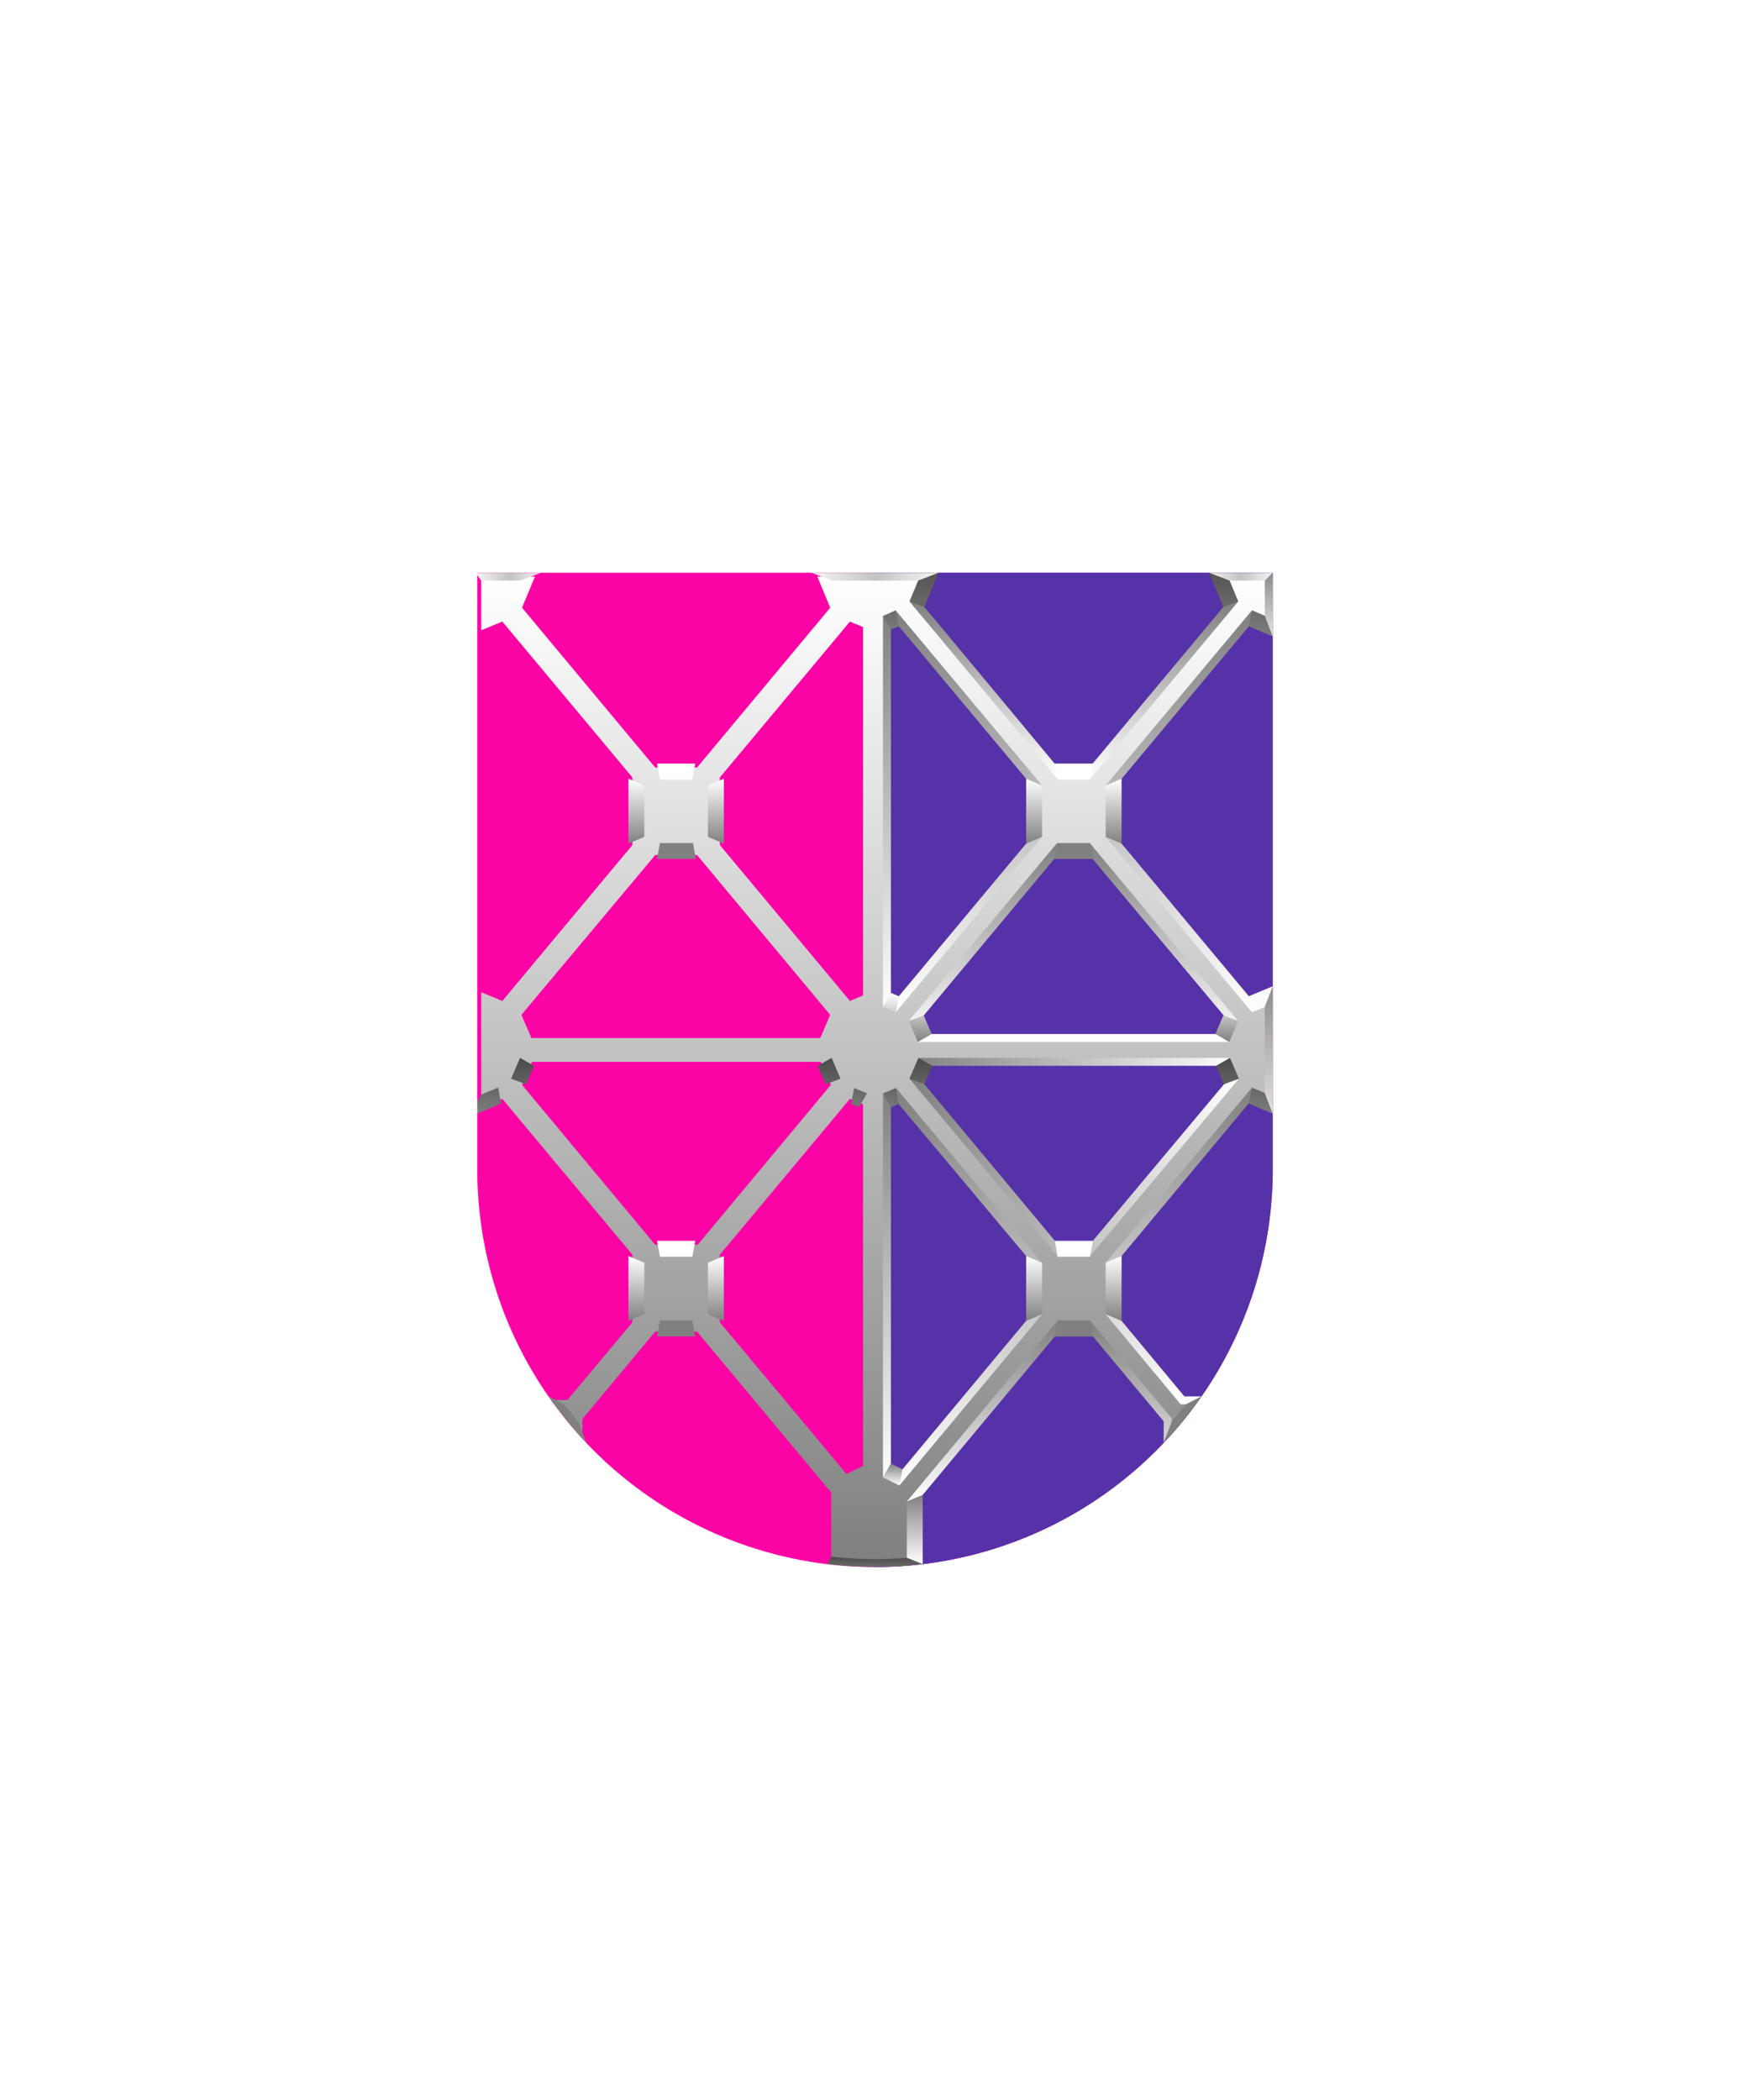 <svg xmlns="http://www.w3.org/2000/svg" xmlns:xlink="http://www.w3.org/1999/xlink" viewBox="0 0 220 264"><path d="M60 72v75a50 50 0 0 0 50 50 50 50 0 0 0 50-50V72Z" fill="#fc03a5"/><path d="M110 197a49.997 49.997 0 0 0 50-50V72h-50v125Z" fill="#5632a8"/><defs><linearGradient gradientUnits="userSpaceOnUse" id="h118-a" x1="6" x2="6" y2="8.15"><stop offset="0" stop-color="gray"/><stop offset="1" stop-color="#fff"/></linearGradient><linearGradient id="h118-b" x1="19.65" x2="19.65" xlink:href="#h118-a" y1="96.56" y2="119.32"/><linearGradient id="h118-c" x1="23.96" x2="23.96" xlink:href="#h118-a" y1="36.54" y2="61.54"/><linearGradient id="h118-d" x1="25.7" x2="25.7" xlink:href="#h118-a" y1="7.27" y2="57.8"/><linearGradient id="h118-e" x1="24" x2="24" xlink:href="#h118-a" y1="6.1" y2="28.54"/><linearGradient id="h118-f" x1="3.33" x2="44.75" xlink:href="#h118-a" y1="76.04" y2="76.04"/><linearGradient id="h118-g" x1="37.19" x2="37.19" xlink:href="#h118-a" y1="67.28" y2="107.09"/><linearGradient id="h118-h" x1="10" x2="10" xlink:href="#h118-a" y1="67.27" y2="117.3"/><linearGradient gradientUnits="userSpaceOnUse" id="h118-i" x1="25.03" x2="25.03" y1="63.54" y2="70.98"><stop offset="0" stop-color="#4b4b4b"/><stop offset="1" stop-color="gray"/></linearGradient><linearGradient id="h118-j" x1="25.36" x2="25.36" xlink:href="#h118-i" y1="0.67" y2="11.26"/><linearGradient id="h118-k" x1="22.33" x2="22.33" xlink:href="#h118-a" y1="61.54" y2="55.37"/><linearGradient id="h118-l" x1="4" x2="4" xlink:href="#h118-a" y1="118.48" y2="127.18"/><linearGradient gradientUnits="userSpaceOnUse" id="h118-m" x1="39.95" x2="49.95" y1="1.77" y2="1.77"><stop offset="0" stop-color="#fff"/><stop offset="0.5" stop-color="#c3c3c3"/><stop offset="1" stop-color="#fff"/></linearGradient><linearGradient id="h118-n" x1="49.17" x2="49.17" xlink:href="#h118-a" y1="52.2" y2="76.51"/><linearGradient id="h118-o" x1="48.97" x2="48.97" xlink:href="#h118-a" y1="1.59" y2="12.92"/><linearGradient id="h118-p" x1="1.23" x2="1.23" xlink:href="#h118-a" y1="114.54" y2="117.3"/><clipPath id="h118-q"><path d="M160,72v75a50,50,0,0,1-100,0V72Z" fill="none"/></clipPath><filter id="h118-r" name="shadow"><feDropShadow dx="0" dy="2" stdDeviation="0"/></filter><linearGradient id="h118-s" x1="110" x2="110" xlink:href="#h118-a" y1="196.33" y2="72.49"/><linearGradient id="h118-t" x1="109.92" x2="109.92" xlink:href="#h118-i" y1="195.68" y2="197.85"/><linearGradient id="h118-u" x1="100.64" x2="119.36" xlink:href="#h118-m" y1="70.89" y2="70.89"/><symbol id="h118-w" viewBox="0 0 12 8.15"><path d="M12,0V8.15l-2-.84V.84ZM0,8.15l2-.84V.84L0,0Z" fill="url(#h118-a)"/></symbol><symbol id="h118-v" viewBox="0 0 51.41 127.18"><polygon fill="url(#h118-b)" points="26.04 96.56 21.96 96.56 3 119.31 4.68 118.86 21.6 98.56 26.4 98.56 35.29 109.23 35.29 111.91 36.29 110.06 36.29 108.86 26.04 96.56"/><path d="M21.66,38.37,4.87,58.52l-1.62.38L21.88,36.54Zm23,20.53L26,36.54l.18,1.78L43,58.4Zm-2.56,1.64H5.77l-1.39,1H43.54Z" fill="url(#h118-c)"/><path d="M18.31,28.82,1.66,8.88,1,9.16V55.79l.77.27,16.52-19.8L20,35.77,1.62,57.8l-.27-1.62L0,57.12V8l1.62-.69L20,29.29Zm11.43,7.47L46,55.79l5.41-2.26-1.89,3L46.38,57.8,28,35.77Zm-1.74-7,18.38-22L46.3,8.93,29.79,28.71Z" fill="url(#h118-d)"/><path d="M26,28.54H22L3.33,6.16l1.52.26,17,20.45h4.24L43.42,6.1l1.25.06Z" fill="url(#h118-e)"/><path d="M4.46,63.54H43.62l-1.39,1H5.85ZM22,87,4.85,66.43l-1.52-.27L22,88.54Zm4,1.5L44.75,66.16l-1.52.27L26,87Z" fill="url(#h118-f)"/><path d="M28,89.29l18.38-22L46.2,69,29.79,88.7Zm0,6.48,9.42,11.32h1.65l1-1H37.89L29.83,96.4Z" fill="url(#h118-g)"/><path d="M2.06,117.3,20,95.77,18.5,96,2.06,115.74Zm-1.06-2v-46L0,68v48.31Zm19-26-18.38-22,0,1.62L18.31,88.82Z" fill="url(#h118-h)"/><path d="M38.07,107.09c-.57.75-1.17,1.49-1.78,2.21l-2.5,6.52,9.27-11.27Z" fill="gray"/><path d="M4.46,63.54l1.75,1-1,2.32-1.88-.7Zm39.16,0-1.75,1,1,2.32,1.88-.7Zm2.76,3.74-.38,2L50.06,71,48.5,68.16ZM0,68l1,1.75,1-.42-.38-2Z" fill="url(#h118-i)"/><path d="M1.62,7.27l.38,2L1,9.71,0,8ZM46,9.29l4.73,2-.5-2.38L46.38,7.27M44.67,6.16,42.39.67,41,2.55l1.79,4.31m-37.58,0L7,2.55,5.49,1,3.33,6.16" fill="url(#h118-j)"/><use height="8.15" transform="matrix(1, 0, 0, -1, 18, 96.6)" width="12" xlink:href="#h118-w"/><use height="8.15" transform="matrix(1, 0, 0, -1, 18, 36.6)" width="12" xlink:href="#h118-w"/><path d="M5.13,58.21l1,2.33-1.75,1L3.25,58.9Zm37.66,0-1,2.33,1.75,1,1.13-2.64ZM2,55.79l-1-.42L0,57.12l1.62.68Z" fill="url(#h118-k)"/><polygon fill="gray" points="26.04 36.54 26.4 38.54 21.52 38.54 21.88 36.54 26.04 36.54"/><polygon fill="gray" points="21.96 96.56 21.6 98.56 26.4 98.56 26.04 96.56 21.96 96.56"/><polygon fill="url(#h118-l)" points="3 119.31 3 126.38 5 127.18 5 118.48 3 119.31"/><polygon fill="url(#h118-m)" points="49.95 1.59 48.5 3.54 43.58 3.54 41 2.55 39.95 0 49.95 1.59"/><polygon fill="#fff" points="21.96 88.54 26.03 88.54 26.4 86.54 21.6 86.54 21.96 88.54"/><polygon fill="#fff" points="21.96 28.54 26.03 28.54 26.4 26.54 21.6 26.54 21.96 28.54"/><path d="M48,57.12V68l2.34,6V51.08Z" fill="url(#h118-n)"/><polygon fill="url(#h118-o)" points="49.95 1.59 49.92 12.92 48 7.96 48 3.54 49.95 1.59"/><polygon fill="url(#h118-p)" points="1 114.54 0 116.27 2.06 117.3 2.46 115.27 1 114.54"/></symbol></defs><g clip-path="url(#h118-q)"><g filter="url(#h118-r)"><path d="M156.85,78.14l2.65,1.1V72.49h-6.75l1.62,3.91L137.63,96.49h-5.26L115.63,76.4l1.62-3.91h-14.5l1.62,3.91L87.63,96.49H82.37L65.63,76.4l1.62-3.91H60.5v6.75l2.65-1.1L79.5,97.73v8.51l-16.35,19.6-2.65-1.1v14.5l2.65-1.1L79.5,157.73v8.51L71.34,176H69.93a50.74,50.74,0,0,0,3.28,4v-1.6l9.16-11h5.26l16.87,20.24v8.6h11v-8.58l16.87-20.24h5.26l9.16,11v1.58a50.74,50.74,0,0,0,3.28-4h-1.41l-8.16-9.8v-8.51l16.35-19.59,2.65,1.1v-14.5l-2.65,1.1-16.35-19.6V97.73Zm-45.35.69,1.65-.69L129.5,97.73v8.52l-16.35,19.59-1.65-.69ZM82.37,107.49h5.26l16.74,20.09-1.25,2.91H66.8l-1.25-2.91Zm0,49-16.74-20.1,1.25-2.9H103.2l1.25,2.9-16.74,20.1ZM108.5,184.3l-2.09,1L90.5,166.24v-8.51l16.35-19.59,1.65.69Zm0-59.15-1.65.69L90.5,106.24V97.73l16.35-19.59,1.65.69Zm21,41.09-15.91,19.1-2.09-1V138.83l1.65-.69,16.35,19.59Zm8.13-9.75h-5.26l-16.74-20.1,1.25-2.9H153.2l1.25,2.91Zm16.74-28.91-1.25,2.91H116.8l-1.25-2.91,16.74-20.09h5.34Z" fill="url(#h118-s)"/><path d="M115.63,195.68A49.92,49.92,0,0,1,110,196a47.64,47.64,0,0,1-5.5-.31l-1.14,2.14,13.11,0Z" fill="url(#h118-t)"/><use height="127.18" transform="translate(111 69.45)" width="51.41" xlink:href="#h118-v"/><use height="127.18" transform="matrix(-1, 0, 0, 1, 109, 69.45)" width="51.41" xlink:href="#h118-v"/><polygon fill="url(#h118-u)" points="100.64 68.79 102 72 104.58 72.99 115.42 72.99 118 72 119.36 68.79 100.64 68.79"/></g></g></svg>